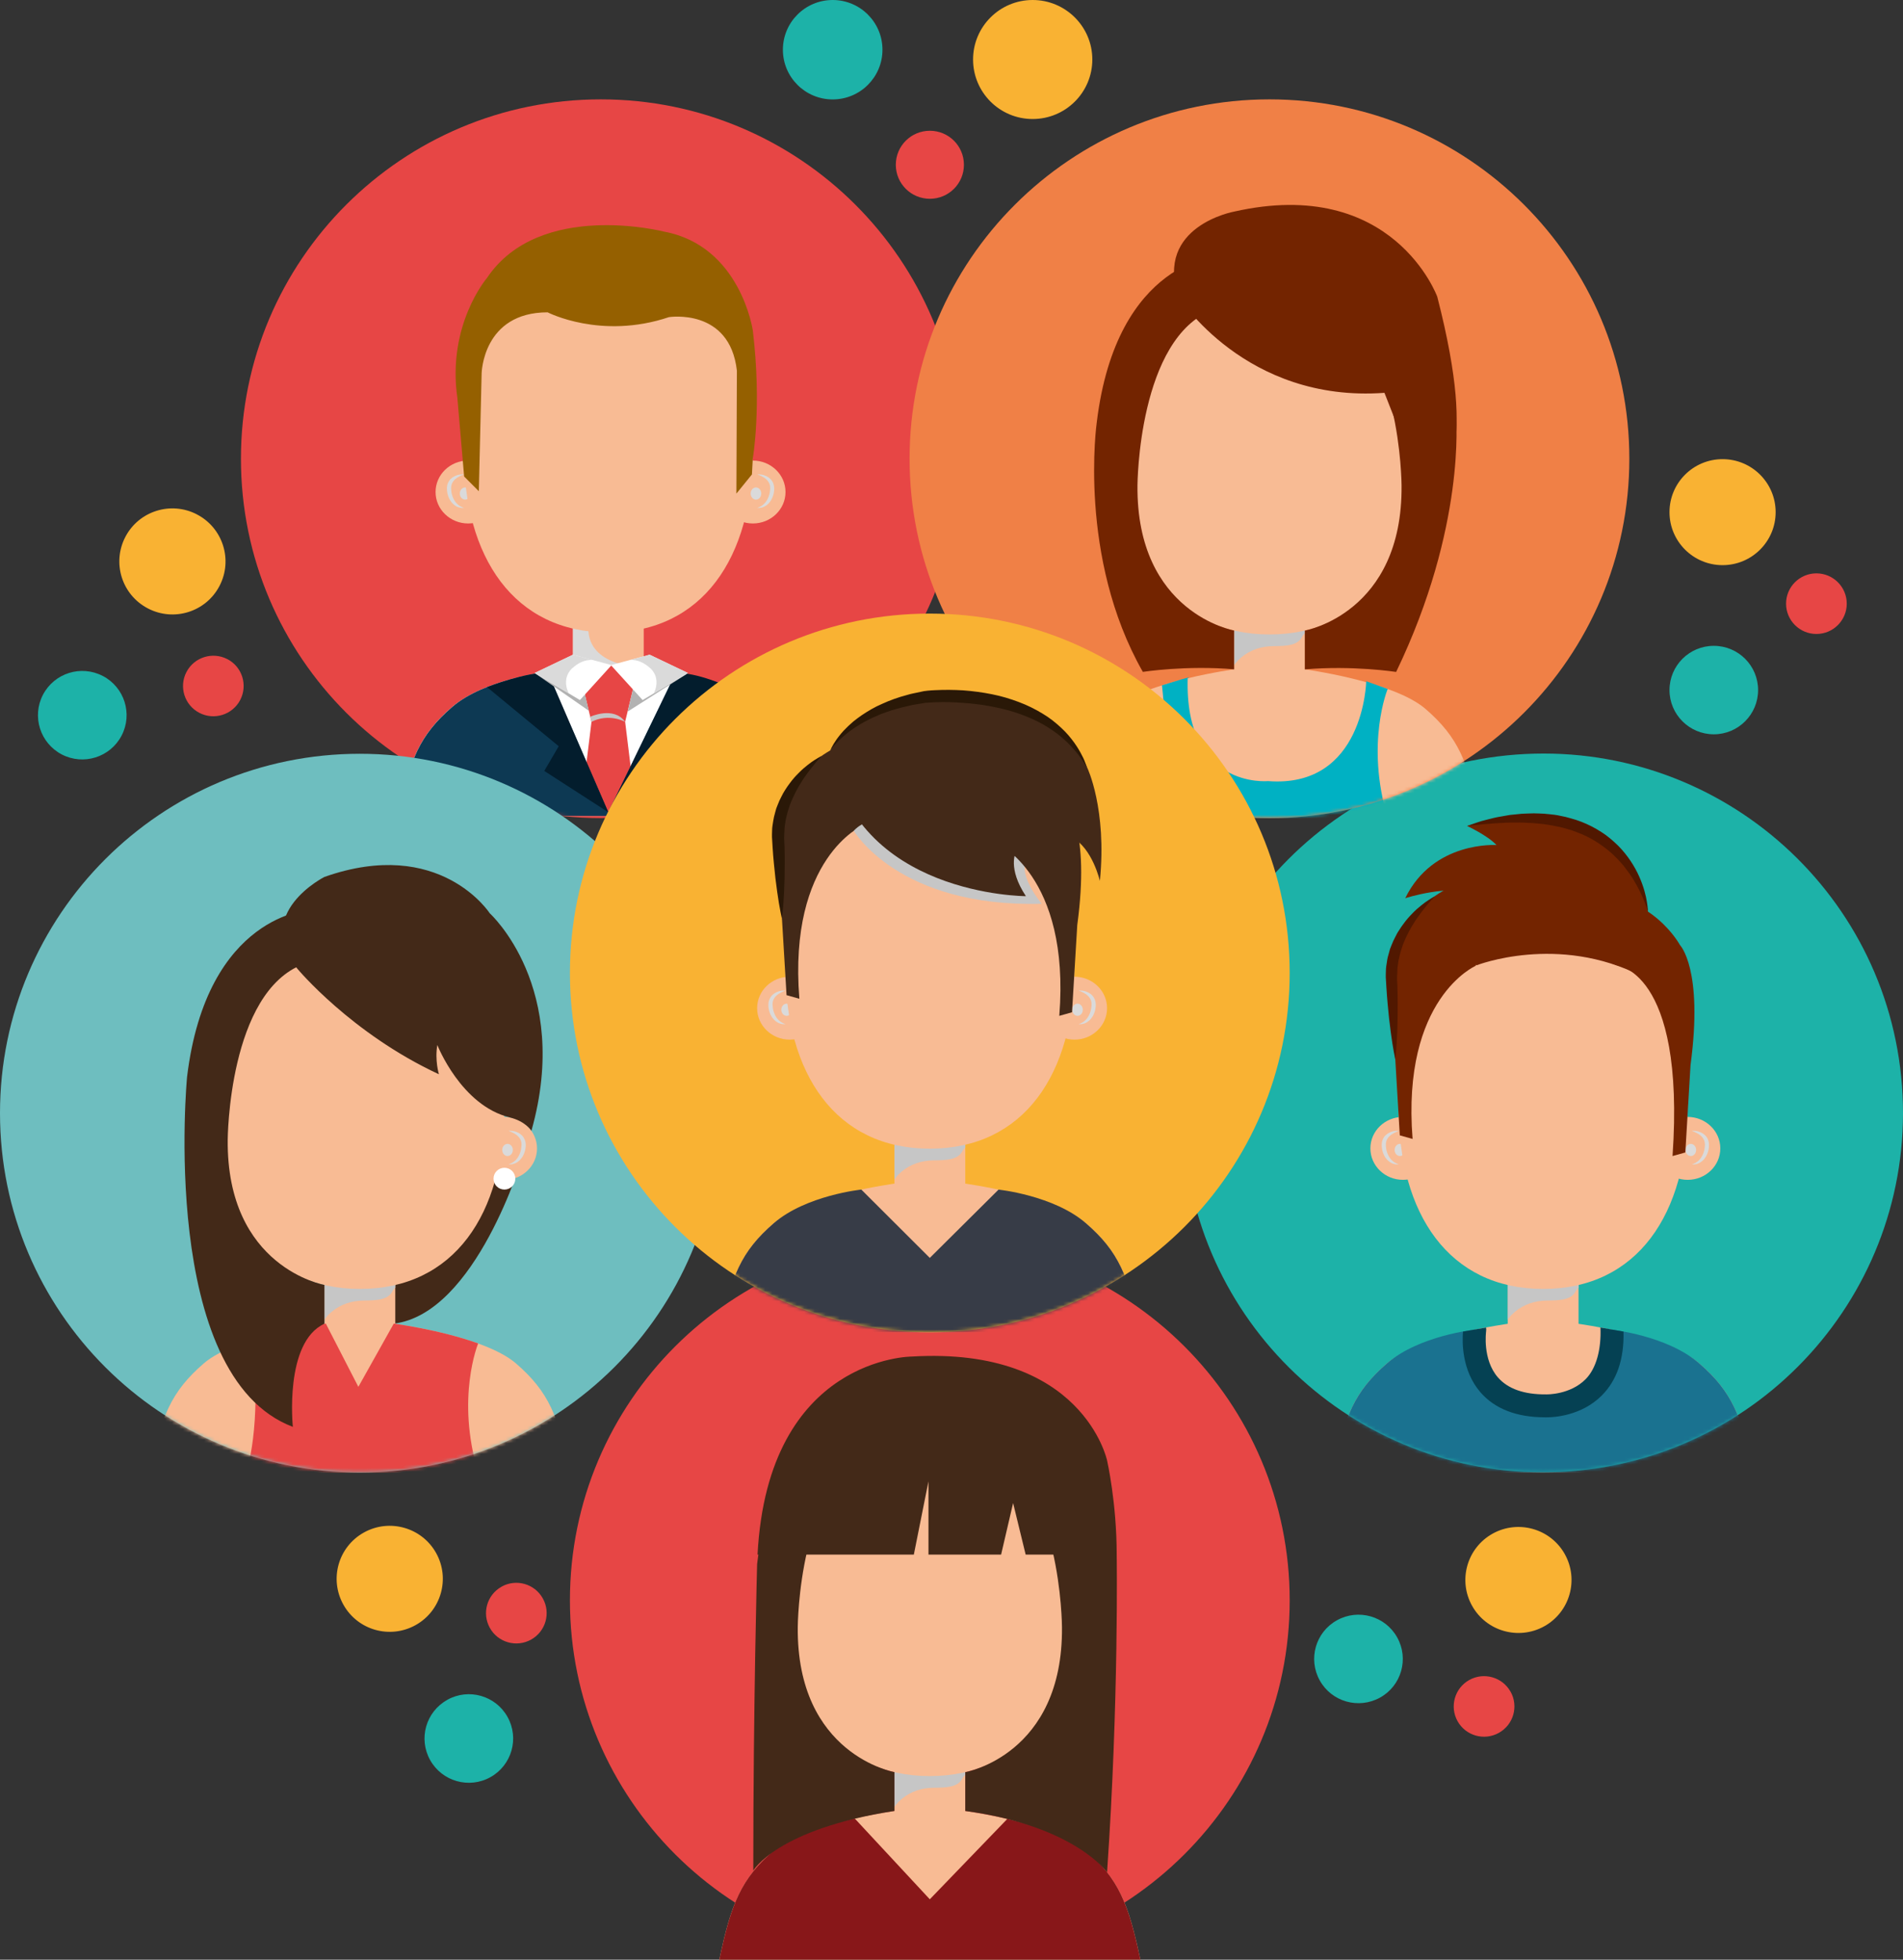 <svg width="536" height="552" viewBox="0 0 536 552" fill="none" xmlns="http://www.w3.org/2000/svg">
<rect x="0" y="0" width="536" height="552" fill="#333333" stroke="none"/>
<g clip-path="url(#clip0_398_239)">
<g style="mix-blend-mode:multiply">
<g style="mix-blend-mode:multiply">
<g style="mix-blend-mode:multiply">
<path d="M270.592 129.212C270.592 185.12 225.213 230.436 169.227 230.436C113.241 230.436 67.862 185.12 67.862 129.212C67.862 73.304 113.241 27.988 169.227 27.988C225.213 27.988 270.592 73.304 270.592 129.212V129.212Z" fill="#E74645"/>
</g>
<mask id="mask0_398_239" style="mask-type:alpha" maskUnits="userSpaceOnUse" x="67" y="27" width="204" height="204">
<g style="mix-blend-mode:multiply">
<path d="M270.592 129.212C270.592 185.12 225.213 230.436 169.227 230.436C113.241 230.436 67.862 185.12 67.862 129.212C67.862 73.304 113.241 27.988 169.227 27.988C225.213 27.988 270.592 73.304 270.592 129.212V129.212Z" fill="#E74645"/>
</g>
</mask>
<g mask="url(#mask0_398_239)">
<g style="mix-blend-mode:multiply">
<g style="mix-blend-mode:multiply">
<path d="M181.31 176.584H161.366V188.428H181.31V176.584Z" fill="#F8BB94"/>
</g>
<g style="mix-blend-mode:multiply">
<path d="M173.998 186.834C169.811 185.497 166.309 182.892 165.777 178.298C165.709 177.664 165.777 177.099 165.949 176.567H161.366V188.41H181.31V186.919C178.856 187.536 176.298 187.554 173.998 186.817V186.834Z" fill="#DADADA"/>
</g>
<g style="mix-blend-mode:multiply">
<g style="mix-blend-mode:multiply">
<path d="M221.248 138.587C221.248 143.489 217.129 147.448 212.049 147.448C206.968 147.448 202.849 143.472 202.849 138.587C202.849 133.702 206.968 129.726 212.049 129.726C217.129 129.726 221.248 133.702 221.248 138.587Z" fill="#F8BB94"/>
</g>
<g style="mix-blend-mode:multiply">
<g style="mix-blend-mode:multiply">
<path d="M213.233 133.651C213.233 133.651 213.456 133.617 213.851 133.634C214.246 133.634 214.829 133.702 215.481 133.959C216.133 134.199 216.906 134.662 217.438 135.451C217.575 135.656 217.661 135.879 217.781 136.085C217.867 136.307 217.936 136.547 217.987 136.787L218.073 137.524C218.073 137.764 218.056 138.004 218.039 138.244C218.004 138.69 217.884 139.187 217.747 139.632C217.609 140.078 217.404 140.489 217.18 140.884C216.734 141.655 216.099 142.255 215.464 142.598C215.172 142.786 214.846 142.872 214.589 142.957C214.297 143.009 214.074 143.06 213.868 143.077C213.473 143.077 213.25 143.077 213.25 143.077C213.25 143.077 213.456 142.992 213.816 142.855C214.005 142.786 214.194 142.649 214.417 142.546C214.623 142.392 214.881 142.255 215.087 142.032C215.31 141.843 215.533 141.586 215.739 141.312C215.945 141.038 216.116 140.729 216.288 140.387C216.442 140.044 216.563 139.684 216.683 139.307C216.786 138.913 216.871 138.553 216.889 138.124L216.94 137.541L216.906 136.976C216.854 136.805 216.82 136.616 216.786 136.445C216.717 136.29 216.666 136.119 216.58 135.965C216.271 135.348 215.739 134.885 215.224 134.542C214.692 134.199 214.211 133.977 213.851 133.839C213.49 133.702 213.284 133.634 213.284 133.634L213.233 133.651Z" fill="#DADADA"/>
</g>
</g>
<g style="mix-blend-mode:multiply">
<path d="M214.417 139.015C214.417 139.958 213.748 140.729 212.924 140.729C212.1 140.729 211.431 139.958 211.431 139.015C211.431 138.073 212.1 137.302 212.924 137.302C213.748 137.302 214.417 138.073 214.417 139.015Z" fill="#DADADA"/>
</g>
</g>
<g style="mix-blend-mode:multiply">
<g style="mix-blend-mode:multiply">
<path d="M122.681 138.587C122.681 143.489 126.8 147.448 131.863 147.448C136.926 147.448 141.063 143.472 141.063 138.587C141.063 133.702 136.944 129.726 131.863 129.726C126.783 129.726 122.681 133.702 122.681 138.587Z" fill="#F8BB94"/>
</g>
<g style="mix-blend-mode:multiply">
<g style="mix-blend-mode:multiply">
<path d="M130.696 133.651C130.696 133.651 130.473 133.617 130.078 133.634C129.684 133.634 129.117 133.702 128.448 133.959C127.796 134.199 127.023 134.662 126.491 135.451C126.371 135.656 126.268 135.879 126.148 136.085C126.062 136.307 125.994 136.547 125.942 136.787L125.874 137.524C125.874 137.764 125.891 138.004 125.908 138.244C125.942 138.69 126.062 139.187 126.2 139.632C126.337 140.078 126.543 140.489 126.766 140.884C127.229 141.655 127.864 142.255 128.482 142.598C128.774 142.786 129.117 142.872 129.375 142.957C129.649 143.009 129.89 143.06 130.096 143.077C130.508 143.077 130.714 143.077 130.714 143.077C130.714 143.077 130.508 142.992 130.147 142.855C129.975 142.786 129.77 142.649 129.546 142.546C129.34 142.392 129.083 142.255 128.877 142.032C128.654 141.843 128.431 141.586 128.225 141.312C128.019 141.038 127.847 140.729 127.693 140.387C127.521 140.044 127.401 139.684 127.298 139.307C127.195 138.913 127.109 138.553 127.092 138.124L127.058 137.541L127.092 136.976C127.144 136.805 127.178 136.616 127.212 136.445C127.281 136.29 127.332 136.119 127.418 135.965C127.744 135.348 128.276 134.885 128.774 134.542C129.289 134.199 129.787 133.977 130.147 133.839C130.508 133.702 130.714 133.634 130.714 133.634L130.696 133.651Z" fill="#DADADA"/>
</g>
</g>
<g style="mix-blend-mode:multiply">
<path d="M129.512 139.015C129.512 139.958 130.181 140.729 131.005 140.729C131.829 140.729 132.498 139.958 132.498 139.015C132.498 138.073 131.829 137.302 131.005 137.302C130.181 137.302 129.512 138.073 129.512 139.015Z" fill="#DADADA"/>
</g>
</g>
<g style="mix-blend-mode:multiply">
<path d="M212.049 126.898C212.049 157.012 197.889 178.161 171.338 178.161C144.787 178.161 130.61 157.012 130.61 126.898C130.61 96.785 145.302 72.361 171.87 72.361C198.438 72.361 212.049 96.785 212.049 126.898V126.898Z" fill="#F8BB94"/>
</g>
<g style="mix-blend-mode:multiply">
<path d="M161.761 187.931C161.761 187.931 136.463 191.273 127.384 199.122C118.116 207.126 115.387 214.051 112.04 229.87H230.619C227.289 214.051 224.543 207.126 215.275 199.122C206.179 191.273 180.898 187.931 180.898 187.931H161.761Z" fill="#F8BB94"/>
</g>
<g style="mix-blend-mode:multiply">
<path d="M154.124 189.233C154.124 189.233 136.48 191.273 127.384 199.122C118.116 207.126 115.387 214.051 112.04 229.87H230.619C227.289 214.051 224.595 207.075 215.275 199.122C207.586 192.558 190.32 189.593 190.32 189.593L180.881 187.931H161.744L154.107 189.233H154.124Z" fill="white"/>
</g>
<g style="mix-blend-mode:multiply">
<g style="mix-blend-mode:multiply">
<path d="M166.601 203.304C166.601 203.304 166.687 203.167 166.944 202.962C166.841 203.064 166.721 203.184 166.601 203.304L163.34 229.87H179.336L176.075 203.304L178.272 194.186C179.079 192.815 179.336 191.238 178.495 189.867C177.723 188.616 176.693 187.965 175.509 187.639C173.638 187.125 171.424 187.434 169.433 187.434C167.442 187.434 166.052 187.605 164.73 189.165C163.426 190.724 163.34 192.404 164.387 194.186L166.584 203.304H166.601Z" fill="#E74645"/>
</g>
<g style="mix-blend-mode:multiply">
<path d="M166.241 201.899C166.241 201.899 172.866 198.814 176.058 203.322C176.058 203.322 171.596 200.785 166.584 203.322L166.241 201.899Z" fill="#C6C6C6"/>
</g>
</g>
<g style="mix-blend-mode:multiply">
<path d="M154.124 189.233C154.124 189.233 136.48 191.273 127.384 199.122C118.116 207.126 115.387 214.051 112.04 229.87H230.619C227.289 214.051 224.595 207.075 215.275 199.122C207.586 192.558 190.32 189.593 190.32 189.593L171.321 228.79L154.107 189.233H154.124Z" fill="#0D3953"/>
</g>
<g style="mix-blend-mode:multiply">
<path d="M154.364 189.507L171.338 228.79L153.3 217.153L157.368 210.194L137.184 193.552C137.184 193.552 148.632 189.13 154.381 189.525L154.364 189.507Z" fill="#031D2D"/>
</g>
<g style="mix-blend-mode:multiply">
<path d="M190.338 189.593L171.338 228.79L189.376 217.153L185.309 210.194L205.492 193.552C205.492 193.552 196.07 189.216 190.32 189.61L190.338 189.593Z" fill="#031D2D"/>
</g>
<g style="mix-blend-mode:multiply">
<path d="M150.588 189.576L165.846 200.202L164.576 194.889L150.588 189.576Z" fill="#B2B2B2"/>
</g>
<g style="mix-blend-mode:multiply">
<path d="M193.547 189.764L176.796 200.425L178.272 194.221L193.547 189.764Z" fill="#B2B2B2"/>
</g>
<g style="mix-blend-mode:multiply">
<g style="mix-blend-mode:multiply">
<path d="M161.366 184.417L150.588 189.576L163.34 197.186L172.265 187.348L161.366 184.417Z" fill="white"/>
</g>
<g style="mix-blend-mode:multiply">
<path d="M161.212 188.205C162.791 186.765 164.662 185.788 166.859 185.891L161.366 184.417L150.588 189.559L160.217 195.3C159.015 192.987 159.067 190.142 161.212 188.188V188.205Z" fill="#DADADA"/>
</g>
</g>
<g style="mix-blend-mode:multiply">
<g style="mix-blend-mode:multiply">
<path d="M182.975 184.417L193.753 189.576L181.001 197.186L172.059 187.348L182.975 184.417Z" fill="white"/>
</g>
<g style="mix-blend-mode:multiply">
<path d="M183.129 188.205C181.55 186.765 179.68 185.788 177.483 185.891L182.975 184.417L193.753 189.559L184.125 195.3C185.326 192.987 185.275 190.142 183.129 188.188V188.205Z" fill="#DADADA"/>
</g>
</g>
<g style="mix-blend-mode:multiply">
<path d="M130.748 134.234L134.867 138.364L135.656 105.2C135.656 105.2 135.931 87.975 154.244 87.975C154.244 87.975 169.279 95.773 188.415 89.329C188.415 89.329 205.544 86.638 207.552 104.394L207.415 139.033L211.791 133.634L212.032 129.126C212.032 129.126 214.623 114.507 212.032 93.048C212.032 93.048 208.582 69.276 187.077 65.249C187.077 65.249 151.961 56.216 137.15 78.309C137.15 78.309 125.856 91.489 128.826 112.107L130.731 134.251L130.748 134.234Z" fill="#956000"/>
</g>
</g>
</g>
</g>
</g>
<g style="mix-blend-mode:multiply">
<g style="mix-blend-mode:multiply">
<g style="mix-blend-mode:multiply">
<path d="M439.671 414.581C495.582 411.78 538.653 364.246 535.872 308.411C533.09 252.575 485.51 209.583 429.598 212.384C373.686 215.185 330.616 262.72 333.397 318.555C336.179 374.39 383.759 417.383 439.671 414.581Z" fill="#1DB2A8"/>
</g>
<mask id="mask1_398_239" style="mask-type:alpha" maskUnits="userSpaceOnUse" x="333" y="212" width="204" height="203">
<g style="mix-blend-mode:multiply">
<path d="M439.715 414.601C495.627 411.811 538.688 364.287 535.895 308.453C533.102 252.618 485.512 209.616 429.599 212.406C373.687 215.195 330.625 262.719 333.418 318.554C336.212 374.388 383.802 417.39 439.715 414.601Z" fill="#1DB2A8"/>
</g>
</mask>
<g mask="url(#mask1_398_239)">
<g style="mix-blend-mode:multiply">
<g style="mix-blend-mode:multiply">
<path d="M444.607 361.481H424.664V373.325H444.607V361.481Z" fill="#F8BB94"/>
</g>
<g style="mix-blend-mode:multiply">
<path d="M425.814 370.308C428.165 367.96 431.203 366.64 434.532 366.383C437.381 366.161 442.239 366.778 443.766 363.812C444.006 363.35 444.298 362.99 444.624 362.716V361.447H424.681V371.679C425.024 371.199 425.385 370.737 425.831 370.291L425.814 370.308Z" fill="#C6C6C6"/>
</g>
<g style="mix-blend-mode:multiply">
<g style="mix-blend-mode:multiply">
<path d="M484.545 323.467C484.545 328.369 480.426 332.328 475.346 332.328C470.266 332.328 466.147 328.352 466.147 323.467C466.147 318.582 470.266 314.606 475.346 314.606C480.426 314.606 484.545 318.582 484.545 323.467Z" fill="#F8BB94"/>
</g>
<g style="mix-blend-mode:multiply">
<g style="mix-blend-mode:multiply">
<path d="M476.53 318.548C476.53 318.548 476.753 318.514 477.148 318.531C477.543 318.531 478.109 318.599 478.779 318.856C479.431 319.096 480.203 319.559 480.735 320.348C480.873 320.536 480.958 320.776 481.078 320.982C481.164 321.204 481.233 321.444 481.284 321.684L481.353 322.421C481.353 322.661 481.336 322.901 481.336 323.158C481.302 323.621 481.181 324.101 481.044 324.547C480.907 324.992 480.701 325.404 480.478 325.798C480.014 326.569 479.397 327.169 478.761 327.512C478.47 327.7 478.144 327.786 477.869 327.872C477.594 327.923 477.354 327.992 477.148 327.992C476.736 327.992 476.53 327.992 476.53 327.992C476.53 327.992 476.736 327.906 477.097 327.769C477.268 327.7 477.457 327.563 477.697 327.46C477.903 327.306 478.144 327.169 478.367 326.963C478.59 326.758 478.813 326.518 479.019 326.243C479.225 325.969 479.397 325.644 479.568 325.318C479.723 324.975 479.843 324.615 479.963 324.238C480.066 323.844 480.152 323.484 480.169 323.056L480.22 322.473L480.169 321.907C480.117 321.736 480.083 321.547 480.049 321.376C479.98 321.222 479.929 321.033 479.843 320.896C479.517 320.279 479.002 319.816 478.47 319.473C477.955 319.131 477.457 318.925 477.097 318.771C476.736 318.634 476.53 318.565 476.53 318.565V318.548Z" fill="#DADADA"/>
</g>
</g>
<g style="mix-blend-mode:multiply">
<path d="M477.732 323.913C477.732 324.855 477.062 325.626 476.239 325.626C475.415 325.626 474.745 324.855 474.745 323.913C474.745 322.97 475.415 322.199 476.239 322.199C477.062 322.199 477.732 322.97 477.732 323.913Z" fill="#DADADA"/>
</g>
</g>
<g style="mix-blend-mode:multiply">
<g style="mix-blend-mode:multiply">
<path d="M385.979 323.467C385.979 328.369 390.098 332.328 395.161 332.328C400.224 332.328 404.343 328.352 404.343 323.467C404.343 318.582 400.224 314.606 395.161 314.606C390.098 314.606 385.979 318.582 385.979 323.467Z" fill="#F8BB94"/>
</g>
<g style="mix-blend-mode:multiply">
<g style="mix-blend-mode:multiply">
<path d="M393.994 318.548C393.994 318.548 393.771 318.514 393.376 318.531C392.981 318.531 392.415 318.599 391.745 318.856C391.093 319.096 390.321 319.559 389.789 320.348C389.651 320.536 389.566 320.776 389.446 320.982C389.36 321.204 389.291 321.444 389.24 321.684L389.171 322.421C389.171 322.661 389.188 322.901 389.205 323.158C389.24 323.621 389.36 324.101 389.48 324.547C389.617 324.992 389.823 325.404 390.046 325.798C390.51 326.569 391.145 327.169 391.78 327.512C392.071 327.7 392.415 327.786 392.672 327.872C392.947 327.923 393.187 327.992 393.393 327.992C393.788 327.992 394.011 327.992 394.011 327.992C394.011 327.992 393.805 327.906 393.444 327.769C393.273 327.7 393.084 327.563 392.844 327.46C392.638 327.306 392.398 327.169 392.174 326.963C391.951 326.758 391.728 326.518 391.522 326.243C391.316 325.969 391.145 325.644 390.973 325.318C390.801 324.992 390.698 324.615 390.578 324.238C390.475 323.844 390.389 323.484 390.372 323.056L390.338 322.473L390.372 321.907C390.424 321.736 390.458 321.547 390.492 321.376C390.561 321.222 390.613 321.033 390.698 320.896C391.024 320.279 391.539 319.816 392.071 319.473C392.586 319.131 393.084 318.925 393.444 318.771C393.805 318.634 394.011 318.565 394.011 318.565L393.994 318.548Z" fill="#DADADA"/>
</g>
</g>
<g style="mix-blend-mode:multiply">
<path d="M392.809 323.913C392.809 324.855 393.479 325.626 394.303 325.626C395.126 325.626 395.796 324.855 395.796 323.913C395.796 322.97 395.126 322.199 394.303 322.199C393.479 322.199 392.809 322.97 392.809 323.913Z" fill="#DADADA"/>
</g>
</g>
<g style="mix-blend-mode:multiply">
<path d="M475.346 311.795C475.346 341.909 461.187 363.058 434.635 363.058C408.084 363.058 393.925 341.909 393.925 311.795C393.925 281.682 408.616 257.258 435.185 257.258C461.753 257.258 475.363 281.682 475.363 311.795H475.346Z" fill="#F8BB94"/>
</g>
<g style="mix-blend-mode:multiply">
<path d="M425.059 372.828C425.059 372.828 399.76 376.17 390.681 384.019C381.413 392.023 378.684 398.948 375.337 414.767H493.934C490.587 398.948 487.858 392.023 478.59 384.019C469.511 376.17 444.212 372.828 444.212 372.828H425.076H425.059Z" fill="#F8BB94"/>
</g>
<g style="mix-blend-mode:multiply">
<path d="M453.995 374.559C453.995 374.559 469.494 376.153 478.59 384.002C487.858 392.006 490.604 398.93 493.934 414.75H375.337C378.684 398.93 381.413 392.006 390.681 384.002C399.777 376.153 415.344 374.542 415.344 374.542C415.344 374.542 411.98 396.137 435.494 395.965C435.494 395.965 454.922 396.72 453.995 374.559V374.559Z" fill="#1A7290"/>
</g>
<g style="mix-blend-mode:multiply">
<path d="M418.554 373.925C418.623 374.284 418.64 374.662 418.571 375.056C418.571 375.176 417.49 382.888 421.901 387.979C424.715 391.201 429.298 392.829 435.494 392.76C435.545 392.76 435.597 392.76 435.648 392.76C435.683 392.76 442.239 392.898 446.615 388.476C449.636 385.425 451.043 380.009 450.786 373.925L457.274 375.073C457.48 382.768 455.42 388.818 451.146 393.086C445.362 398.879 437.485 399.222 435.734 399.222C435.477 399.222 435.374 399.222 435.236 399.222C427.17 399.222 421.025 396.84 416.975 392.161C411.672 386.025 411.826 377.901 412.066 375.073L418.537 373.942L418.554 373.925Z" fill="#054153"/>
</g>
<g style="mix-blend-mode:multiply">
<path d="M392.809 295.222L394.268 319.799L397.872 320.81C394.714 281.133 415.636 272.05 415.636 272.05L421.489 247.215C403.605 246.786 395.779 261.389 395.779 261.389C395.779 261.389 389.154 268.108 392.809 295.205V295.222Z" fill="#732400"/>
</g>
<g style="mix-blend-mode:multiply">
<path d="M392.998 298.409C392.998 298.409 392.312 295.307 391.711 290.645C391.385 288.315 391.093 285.589 390.836 282.659C390.733 281.202 390.561 279.694 390.492 278.151C390.441 277.38 390.407 276.609 390.355 275.837L390.321 275.255V274.535L390.355 273.369C390.355 272.615 390.51 271.741 390.647 270.901C390.75 270.027 390.956 269.239 391.196 268.45C391.299 268.056 391.402 267.662 391.522 267.268L391.968 266.154C392.243 265.4 392.586 264.697 392.947 264.011C393.29 263.309 393.633 262.64 394.062 262.04C394.44 261.406 394.852 260.823 395.281 260.258C396.088 259.109 396.98 258.133 397.821 257.276C398.645 256.401 399.486 255.682 400.258 255.065C401.013 254.43 401.717 253.951 402.283 253.574C403.45 252.802 404.171 252.459 404.171 252.459C404.171 252.459 401.889 254.705 399.246 258.458C398.902 258.921 398.576 259.418 398.267 259.949C397.941 260.463 397.598 260.995 397.289 261.577C396.963 262.143 396.637 262.726 396.362 263.343C396.07 263.943 395.761 264.56 395.504 265.211C395.229 265.845 394.972 266.514 394.783 267.199C394.56 267.868 394.354 268.553 394.2 269.256C394.011 269.959 393.856 270.661 393.788 271.347C393.685 272.032 393.565 272.701 393.582 273.523L393.513 274.689V275.135H393.496C393.496 274.877 393.496 275.083 393.496 275.032V275.717C393.547 276.489 393.582 277.277 393.599 278.048C393.668 279.591 393.65 281.099 393.668 282.573C393.685 285.504 393.65 288.246 393.547 290.611C393.376 295.324 392.998 298.461 392.998 298.461V298.409Z" fill="#511800"/>
</g>
<g style="mix-blend-mode:multiply">
<path d="M476.153 300.038L474.694 324.615L471.09 325.626C474.745 272.701 454.991 271.827 454.991 271.827L447.473 252.031C465.357 251.602 473.184 266.205 473.184 266.205C473.184 266.205 479.808 272.906 476.153 300.021V300.038Z" fill="#732400"/>
</g>
<g style="mix-blend-mode:multiply">
<path d="M415.911 271.895C415.911 271.895 438.789 262.914 462.354 274.946L464.156 256.796C464.156 256.796 459.539 221.352 413.216 232.647C413.216 232.647 419 235.338 421.506 238.028C421.506 238.028 403.673 236.794 395.796 253.008C395.796 253.008 407.861 248.98 417.541 251.585C417.541 251.585 402.987 261.166 415.928 271.93L415.911 271.895Z" fill="#732400"/>
</g>
<g style="mix-blend-mode:multiply">
<path d="M464.156 256.796C464.156 256.796 463.898 255.819 463.263 254.191C462.628 252.562 461.616 250.3 460.088 247.798C459.333 246.547 458.389 245.261 457.376 243.958C456.329 242.673 455.111 241.422 453.789 240.205C452.433 239.04 450.957 237.926 449.361 236.949C447.765 235.972 446.049 235.115 444.264 234.463C443.371 234.121 442.479 233.778 441.552 233.538C440.643 233.247 439.716 233.024 438.789 232.835C436.935 232.441 435.082 232.115 433.262 231.978C432.353 231.858 431.46 231.824 430.568 231.79C429.693 231.755 428.817 231.67 427.976 231.687C426.277 231.687 424.681 231.687 423.188 231.79C421.695 231.841 420.339 231.961 419.12 232.064C417.902 232.15 416.837 232.252 415.979 232.372C414.229 232.561 413.216 232.647 413.216 232.647C413.216 232.647 414.16 232.304 415.842 231.738C416.683 231.447 417.713 231.121 418.914 230.847C420.116 230.539 421.471 230.179 422.982 229.956C423.737 229.836 424.509 229.664 425.333 229.544C426.157 229.459 427.015 229.373 427.89 229.287C428.766 229.167 429.675 229.185 430.602 229.133C431.529 229.065 432.473 229.099 433.451 229.133C434.412 229.167 435.408 229.202 436.403 229.339C437.399 229.442 438.411 229.544 439.407 229.784C440.419 229.973 441.432 230.196 442.427 230.504C443.44 230.761 444.436 231.104 445.414 231.481C447.37 232.235 449.258 233.212 451.009 234.343C452.777 235.44 454.304 236.811 455.729 238.165C458.509 240.976 460.466 244.113 461.719 246.941C462.972 249.769 463.589 252.271 463.864 254.036C464.156 255.802 464.156 256.813 464.156 256.813V256.796Z" fill="#511800"/>
</g>
</g>
</g>
</g>
</g>
<g style="mix-blend-mode:multiply">
<g style="mix-blend-mode:multiply">
<g style="mix-blend-mode:multiply">
<path d="M202.712 313.543C202.712 369.451 157.333 414.767 101.347 414.767C45.362 414.767 0 369.451 0 313.543C0 257.635 45.379 212.32 101.347 212.32C157.316 212.32 202.712 257.635 202.712 313.543Z" fill="#6EBEBF"/>
</g>
<mask id="mask2_398_239" style="mask-type:alpha" maskUnits="userSpaceOnUse" x="0" y="212" width="203" height="203">
<g style="mix-blend-mode:multiply">
<path d="M202.712 313.543C202.712 369.451 157.333 414.767 101.347 414.767C45.362 414.767 0 369.451 0 313.543C0 257.635 45.379 212.32 101.347 212.32C157.316 212.32 202.712 257.635 202.712 313.543Z" fill="#6EBEBF"/>
</g>
</mask>
<g mask="url(#mask2_398_239)">
<g style="mix-blend-mode:multiply">
<g style="mix-blend-mode:multiply">
<path d="M147.207 325.781C147.207 325.781 134.094 370.051 110.924 372.828V362.733C110.924 362.733 134.678 318.514 147.207 325.781Z" fill="#432918"/>
</g>
<g style="mix-blend-mode:multiply">
<path d="M111.336 361.481H91.393V373.325H111.336V361.481Z" fill="#F8BB94"/>
</g>
<g style="mix-blend-mode:multiply">
<path d="M92.526 370.308C94.894 367.96 97.915 366.64 101.244 366.383C104.093 366.16 108.951 366.778 110.478 363.812C110.701 363.35 111.01 362.99 111.336 362.733V361.464H91.393V371.696C91.736 371.217 92.097 370.737 92.526 370.308V370.308Z" fill="#C6C6C6"/>
</g>
<g style="mix-blend-mode:multiply">
<g style="mix-blend-mode:multiply">
<path d="M151.257 323.484C151.257 328.369 147.138 332.345 142.058 332.345C136.978 332.345 132.876 328.369 132.876 323.484C132.876 318.599 136.995 314.623 142.058 314.623C147.121 314.623 151.257 318.599 151.257 323.484Z" fill="#F8BB94"/>
</g>
<g style="mix-blend-mode:multiply">
<g style="mix-blend-mode:multiply">
<path d="M143.259 318.548C143.259 318.548 143.483 318.514 143.877 318.531C144.272 318.548 144.838 318.599 145.508 318.856C146.16 319.096 146.932 319.559 147.464 320.365C147.584 320.553 147.687 320.776 147.79 320.999C147.876 321.222 147.945 321.462 148.014 321.702L148.082 322.439C148.082 322.678 148.082 322.918 148.048 323.158C148.014 323.621 147.893 324.101 147.756 324.529C147.619 324.975 147.413 325.386 147.19 325.781C146.726 326.552 146.091 327.152 145.456 327.495C145.165 327.683 144.838 327.769 144.564 327.854C144.272 327.906 144.049 327.974 143.843 327.974C143.431 327.974 143.225 327.974 143.225 327.974C143.225 327.974 143.431 327.889 143.791 327.752C143.963 327.683 144.169 327.546 144.392 327.443C144.598 327.289 144.838 327.152 145.062 326.946C145.285 326.758 145.508 326.5 145.714 326.226C145.92 325.952 146.091 325.626 146.246 325.301C146.417 324.958 146.538 324.598 146.641 324.221C146.744 323.827 146.829 323.467 146.846 323.038L146.898 322.456L146.864 321.89C146.812 321.719 146.778 321.53 146.744 321.359C146.675 321.204 146.623 321.033 146.538 320.879C146.211 320.262 145.679 319.799 145.165 319.456C144.65 319.114 144.152 318.908 143.791 318.754C143.431 318.616 143.225 318.548 143.225 318.548H143.259Z" fill="#DADADA"/>
</g>
</g>
<g style="mix-blend-mode:multiply">
<path d="M144.444 323.913C144.444 324.855 143.774 325.626 142.95 325.626C142.127 325.626 141.457 324.855 141.457 323.913C141.457 322.97 142.127 322.199 142.95 322.199C143.774 322.199 144.444 322.97 144.444 323.913Z" fill="#DADADA"/>
</g>
</g>
<g style="mix-blend-mode:multiply">
<g style="mix-blend-mode:multiply">
<path d="M52.708 323.484C52.708 328.369 56.827 332.345 61.89 332.345C66.953 332.345 71.089 328.369 71.089 323.484C71.089 318.599 66.97 314.623 61.89 314.623C56.809 314.623 52.708 318.599 52.708 323.484Z" fill="#F8BB94"/>
</g>
<g style="mix-blend-mode:multiply">
<g style="mix-blend-mode:multiply">
<path d="M60.722 318.548C60.722 318.548 60.499 318.514 60.105 318.531C59.71 318.548 59.144 318.599 58.474 318.856C57.822 319.096 57.05 319.559 56.518 320.365C56.38 320.553 56.294 320.776 56.174 320.999C56.089 321.222 56.02 321.462 55.968 321.702L55.883 322.439C55.883 322.678 55.883 322.918 55.917 323.158C55.951 323.621 56.071 324.101 56.209 324.529C56.346 324.975 56.552 325.386 56.775 325.781C57.238 326.552 57.856 327.152 58.508 327.495C58.8 327.683 59.126 327.769 59.384 327.854C59.658 327.906 59.899 327.974 60.105 327.974C60.499 327.974 60.722 327.974 60.722 327.974C60.722 327.974 60.517 327.889 60.156 327.752C59.984 327.683 59.779 327.546 59.555 327.443C59.349 327.289 59.092 327.152 58.886 326.946C58.646 326.758 58.44 326.5 58.234 326.226C58.028 325.952 57.856 325.626 57.685 325.301C57.53 324.958 57.41 324.598 57.29 324.221C57.187 323.827 57.101 323.467 57.084 323.038L57.032 322.456L57.067 321.89C57.118 321.719 57.153 321.53 57.187 321.359C57.256 321.204 57.307 321.033 57.393 320.879C57.719 320.262 58.234 319.799 58.749 319.456C59.264 319.114 59.761 318.908 60.122 318.754C60.482 318.616 60.705 318.548 60.705 318.548H60.722Z" fill="#DADADA"/>
</g>
</g>
<g style="mix-blend-mode:multiply">
<path d="M59.521 323.913C59.521 324.855 60.191 325.626 61.014 325.626C61.838 325.626 62.508 324.855 62.508 323.913C62.508 322.97 61.838 322.199 61.014 322.199C60.191 322.199 59.521 322.97 59.521 323.913Z" fill="#DADADA"/>
</g>
</g>
<g style="mix-blend-mode:multiply">
<path d="M142.075 311.795C142.075 341.909 127.933 363.058 101.364 363.058C74.796 363.058 60.654 341.909 60.654 311.795C60.654 281.682 75.345 257.258 101.914 257.258C128.482 257.258 142.092 281.682 142.092 311.795H142.075Z" fill="#F8BB94"/>
</g>
<g style="mix-blend-mode:multiply">
<path d="M91.788 372.828C91.788 372.828 66.507 376.17 57.41 384.019C48.142 392.023 45.396 398.948 42.066 414.767H160.645C157.316 398.948 154.57 392.023 145.302 384.019C136.205 376.17 110.924 372.828 110.924 372.828H91.788Z" fill="#F8BB94"/>
</g>
<g style="mix-blend-mode:multiply">
<path d="M110.924 372.828C110.924 372.828 123.951 374.541 134.678 378.415C134.678 378.415 128.345 393.72 134.678 414.767H69.356C69.356 414.767 73.852 401.93 71.072 377.387C81.061 374.233 91.77 372.828 91.77 372.828L100.935 390.635L110.907 372.828H110.924Z" fill="#E74645"/>
</g>
<g style="mix-blend-mode:multiply">
<path d="M143.568 314.743C129.838 311.384 123.179 294.348 123.179 294.348C122.423 298.649 123.625 302.591 123.625 302.591C98.893 291.108 83.721 272.821 83.721 272.821C71.089 257.241 91.376 247.009 91.376 247.009C123.934 235.526 137.939 257.241 137.939 257.241C137.939 257.241 161.075 278.134 149.678 318.514C149.678 318.514 148.065 315.84 143.551 314.743H143.568Z" fill="#432918"/>
</g>
<g style="mix-blend-mode:multiply">
<path d="M87.463 256.264C87.463 256.264 58.285 257.258 52.69 303.311C52.69 303.311 44.624 387.584 82.485 401.913C82.485 401.913 79.997 378.072 91.376 372.862V361.927C91.376 361.927 63.778 357.077 64.138 321.033C64.138 321.033 64.31 279.436 85.506 271.552L87.463 256.23V256.264Z" fill="#432918"/>
</g>
<g style="mix-blend-mode:multiply">
<path d="M145.147 332.002C145.147 333.699 143.774 335.07 142.075 335.07C140.376 335.07 139.003 333.699 139.003 332.002C139.003 330.305 140.376 328.934 142.075 328.934C143.774 328.934 145.147 330.305 145.147 332.002Z" fill="white"/>
</g>
</g>
</g>
</g>
</g>
<g style="mix-blend-mode:multiply">
<g style="mix-blend-mode:multiply">
<g style="mix-blend-mode:multiply">
<path d="M357.556 230.436C413.539 230.436 458.921 185.116 458.921 129.212C458.921 73.308 413.539 27.988 357.556 27.988C301.574 27.988 256.192 73.308 256.192 129.212C256.192 185.116 301.574 230.436 357.556 230.436Z" fill="#F08046"/>
</g>
<mask id="mask3_398_239" style="mask-type:alpha" maskUnits="userSpaceOnUse" x="256" y="27" width="203" height="204">
<g style="mix-blend-mode:multiply">
<path d="M357.556 230.436C413.539 230.436 458.921 185.116 458.921 129.212C458.921 73.308 413.539 27.988 357.556 27.988C301.574 27.988 256.192 73.308 256.192 129.212C256.192 185.116 301.574 230.436 357.556 230.436Z" fill="#F08046"/>
</g>
</mask>
<g mask="url(#mask3_398_239)">
<g style="mix-blend-mode:multiply">
<g style="mix-blend-mode:multiply">
<path d="M367.528 177.133H347.585V188.976H367.528V177.133Z" fill="#F8BB94"/>
</g>
<g style="mix-blend-mode:multiply">
<path d="M348.735 185.977C351.086 183.629 354.124 182.309 357.453 182.052C360.302 181.846 365.16 182.446 366.687 179.481C366.927 179.018 367.219 178.658 367.545 178.401V177.133H347.602V187.365C347.945 186.885 348.305 186.405 348.752 185.977H348.735Z" fill="#C6C6C6"/>
</g>
<g style="mix-blend-mode:multiply">
<g style="mix-blend-mode:multiply">
<path d="M407.466 139.136C407.466 144.037 403.347 147.996 398.284 147.996C393.221 147.996 389.085 144.02 389.085 139.136C389.085 134.251 393.204 130.275 398.284 130.275C403.364 130.275 407.466 134.251 407.466 139.136Z" fill="#F8BB94"/>
</g>
<g style="mix-blend-mode:multiply">
<g style="mix-blend-mode:multiply">
<path d="M399.451 134.199C399.451 134.199 399.674 134.165 400.069 134.182C400.464 134.199 401.03 134.251 401.7 134.508C402.352 134.748 403.124 135.211 403.656 136.016C403.793 136.205 403.879 136.428 403.999 136.65C404.085 136.873 404.154 137.113 404.222 137.353L404.291 138.09C404.291 138.33 404.274 138.57 404.257 138.81C404.222 139.273 404.102 139.753 403.965 140.181C403.828 140.627 403.622 141.038 403.399 141.432C402.935 142.203 402.317 142.803 401.682 143.146C401.391 143.335 401.064 143.42 400.807 143.506C400.515 143.557 400.292 143.626 400.086 143.626C399.674 143.626 399.468 143.626 399.468 143.626C399.468 143.626 399.674 143.54 400.035 143.403C400.206 143.335 400.395 143.198 400.635 143.095C400.841 142.94 401.099 142.803 401.305 142.598C401.545 142.409 401.751 142.152 401.957 141.878C402.163 141.604 402.335 141.278 402.506 140.952C402.661 140.61 402.798 140.25 402.901 139.873C403.004 139.478 403.09 139.118 403.107 138.69L403.158 138.107L403.107 137.542C403.055 137.37 403.021 137.182 402.987 137.01C402.918 136.856 402.867 136.685 402.781 136.53C402.455 135.913 401.94 135.451 401.425 135.108C400.91 134.765 400.412 134.542 400.052 134.405C399.709 134.268 399.485 134.199 399.485 134.199H399.451Z" fill="#DADADA"/>
</g>
</g>
<g style="mix-blend-mode:multiply">
<path d="M400.653 139.564C400.653 140.507 399.983 141.278 399.159 141.278C398.336 141.278 397.666 140.507 397.666 139.564C397.666 138.621 398.336 137.85 399.159 137.85C399.983 137.85 400.653 138.621 400.653 139.564Z" fill="#DADADA"/>
</g>
</g>
<g style="mix-blend-mode:multiply">
<g style="mix-blend-mode:multiply">
<path d="M308.899 139.136C308.899 144.037 313.019 147.996 318.082 147.996C323.145 147.996 327.264 144.02 327.264 139.136C327.264 134.251 323.145 130.275 318.082 130.275C313.019 130.275 308.899 134.251 308.899 139.136Z" fill="#F8BB94"/>
</g>
<g style="mix-blend-mode:multiply">
<g style="mix-blend-mode:multiply">
<path d="M316.915 134.199C316.915 134.199 316.691 134.165 316.297 134.182C315.902 134.199 315.336 134.251 314.666 134.508C314.014 134.748 313.242 135.211 312.71 136.016C312.572 136.205 312.487 136.428 312.366 136.65C312.298 136.873 312.229 137.113 312.16 137.353L312.092 138.09C312.092 138.33 312.092 138.57 312.126 138.81C312.16 139.273 312.281 139.753 312.418 140.181C312.555 140.627 312.761 141.038 312.984 141.432C313.448 142.203 314.083 142.803 314.701 143.146C315.01 143.335 315.336 143.42 315.593 143.506C315.868 143.557 316.108 143.626 316.314 143.626C316.726 143.626 316.932 143.626 316.932 143.626C316.932 143.626 316.726 143.54 316.365 143.403C316.194 143.335 316.005 143.198 315.765 143.095C315.559 142.94 315.301 142.803 315.095 142.598C314.855 142.409 314.649 142.152 314.443 141.878C314.237 141.604 314.066 141.278 313.894 140.952C313.722 140.61 313.619 140.25 313.499 139.873C313.396 139.478 313.31 139.118 313.293 138.69L313.242 138.107L313.276 137.542C313.328 137.37 313.362 137.182 313.396 137.01C313.465 136.856 313.516 136.685 313.602 136.53C313.928 135.913 314.46 135.451 314.958 135.108C315.473 134.765 315.971 134.542 316.331 134.405C316.691 134.268 316.897 134.199 316.897 134.199H316.915Z" fill="#DADADA"/>
</g>
</g>
<g style="mix-blend-mode:multiply">
<path d="M315.73 139.564C315.73 140.507 316.4 141.278 317.223 141.278C318.047 141.278 318.717 140.507 318.717 139.564C318.717 138.621 318.047 137.85 317.223 137.85C316.4 137.85 315.73 138.621 315.73 139.564Z" fill="#DADADA"/>
</g>
</g>
<g style="mix-blend-mode:multiply">
<path d="M398.267 127.447C398.267 157.56 384.108 178.71 357.556 178.71C331.005 178.71 316.829 157.56 316.829 127.447C316.829 97.333 331.52 72.91 358.088 72.91C384.657 72.91 398.267 97.333 398.267 127.447Z" fill="#F8BB94"/>
</g>
<g style="mix-blend-mode:multiply">
<path d="M347.979 188.479C347.979 188.479 322.681 191.821 313.602 199.671C304.334 207.675 301.605 214.599 298.258 230.419H416.837C413.491 214.599 410.762 207.675 401.494 199.671C392.397 191.821 367.116 188.479 367.116 188.479H347.979Z" fill="#F8BB94"/>
</g>
<g style="mix-blend-mode:multiply">
<path d="M334.541 191.05C334.541 191.05 337.27 189.902 327.281 193.038C330.027 217.856 325.547 230.418 325.547 230.418H390.853C384.519 209.372 390.853 194.066 390.853 194.066L384.811 191.89C384.811 191.89 384.245 222.123 357.127 220.015C357.127 220.015 333.631 222.312 334.524 191.05H334.541Z" fill="#00B1C3"/>
</g>
<g style="mix-blend-mode:multiply">
<path d="M343.672 71.916C343.672 71.916 314.495 72.91 308.917 118.963C308.917 118.963 303.476 156.909 321.892 189.25C321.892 189.25 334.198 187.348 347.602 188.53V177.596C347.602 177.596 320.021 172.745 320.381 136.702C320.381 136.702 320.57 95.105 341.732 87.221L343.689 71.899L343.672 71.916Z" fill="#732400"/>
</g>
<g style="mix-blend-mode:multiply">
<path d="M371.441 71.916C371.441 71.916 404.531 71.402 410.109 117.472C410.109 117.472 412.976 148.288 393.238 189.267C393.238 189.267 380.932 187.365 367.528 188.548V177.613C367.528 177.613 395.109 172.762 394.766 136.719C394.766 136.719 394.594 95.122 373.398 87.238L371.458 71.916H371.441Z" fill="#732400"/>
</g>
<g style="mix-blend-mode:multiply">
<path d="M331.949 83.588C331.949 83.588 350.76 113.53 389.943 110.65L397.649 130.257L405.287 133.428C405.287 133.428 416.837 130.257 404.823 83.588C404.823 83.588 392.414 49.464 347.567 59.61C347.567 59.61 325.221 63.689 331.932 83.588H331.949Z" fill="#732400"/>
</g>
</g>
</g>
</g>
</g>
<g style="mix-blend-mode:multiply">
<g style="mix-blend-mode:multiply">
<g style="mix-blend-mode:multiply">
<path d="M363.255 450.776C363.255 506.667 317.876 552 261.89 552C205.904 552 160.525 506.684 160.525 450.776C160.525 394.868 205.904 349.553 261.89 349.553C317.876 349.553 363.255 394.868 363.255 450.776Z" fill="#E74645"/>
</g>
<g style="mix-blend-mode:multiply">
<g style="mix-blend-mode:multiply">
<g style="mix-blend-mode:multiply">
<path d="M271.862 498.697H251.936V510.54H271.862V498.697Z" fill="#F8BB94"/>
</g>
<g style="mix-blend-mode:multiply">
<path d="M253.068 507.541C255.42 505.193 258.457 503.856 261.787 503.616C264.636 503.411 269.493 504.01 271.004 501.045C271.244 500.583 271.536 500.223 271.862 499.966V498.697H251.936V508.929C252.279 508.449 252.639 507.987 253.068 507.541V507.541Z" fill="#C6C6C6"/>
</g>
<g style="mix-blend-mode:multiply">
<g style="mix-blend-mode:multiply">
<path d="M311.817 460.7C311.817 465.602 307.698 469.561 302.635 469.561C297.572 469.561 293.436 465.584 293.436 460.7C293.436 455.815 297.555 451.839 302.635 451.839C307.715 451.839 311.817 455.815 311.817 460.7Z" fill="#F8BB94"/>
</g>
<g style="mix-blend-mode:multiply">
<g style="mix-blend-mode:multiply">
<path d="M303.802 455.764C303.802 455.764 304.025 455.729 304.42 455.747C304.815 455.747 305.381 455.815 306.05 456.072C306.703 456.312 307.475 456.775 308.007 457.581C308.144 457.769 308.23 457.992 308.35 458.215C308.436 458.437 308.505 458.677 308.556 458.917L308.642 459.654C308.642 459.894 308.625 460.134 308.608 460.391C308.573 460.854 308.453 461.334 308.316 461.762C308.179 462.208 307.973 462.619 307.749 463.014C307.286 463.785 306.651 464.385 306.033 464.728C305.741 464.916 305.415 465.002 305.158 465.087C304.866 465.139 304.643 465.207 304.437 465.207C304.042 465.207 303.819 465.207 303.819 465.207C303.819 465.207 304.025 465.122 304.386 464.967C304.557 464.899 304.763 464.762 304.986 464.659C305.192 464.505 305.45 464.368 305.656 464.162C305.896 463.973 306.102 463.716 306.308 463.442C306.514 463.168 306.685 462.859 306.857 462.517C307.029 462.174 307.132 461.814 307.252 461.437C307.355 461.043 307.441 460.683 307.458 460.254L307.509 459.671L307.475 459.106C307.423 458.934 307.389 458.746 307.355 458.575C307.286 458.42 307.235 458.249 307.149 458.095C306.823 457.478 306.308 457.015 305.793 456.672C305.261 456.329 304.763 456.124 304.42 455.969C304.077 455.832 303.853 455.764 303.853 455.764H303.802Z" fill="#DADADA"/>
</g>
</g>
<g style="mix-blend-mode:multiply">
<path d="M304.986 461.145C304.986 462.088 304.317 462.859 303.493 462.859C302.669 462.859 302 462.088 302 461.145C302 460.203 302.669 459.432 303.493 459.432C304.317 459.432 304.986 460.203 304.986 461.145Z" fill="#DADADA"/>
</g>
</g>
<g style="mix-blend-mode:multiply">
<g style="mix-blend-mode:multiply">
<path d="M213.25 460.7C213.25 465.602 217.369 469.561 222.432 469.561C227.496 469.561 231.632 465.584 231.632 460.7C231.632 455.815 227.513 451.839 222.432 451.839C217.352 451.839 213.25 455.815 213.25 460.7Z" fill="#F8BB94"/>
</g>
<g style="mix-blend-mode:multiply">
<g style="mix-blend-mode:multiply">
<path d="M221.248 455.764C221.248 455.764 221.025 455.729 220.63 455.747C220.236 455.747 219.669 455.815 219 456.072C218.348 456.312 217.575 456.775 217.043 457.581C216.906 457.769 216.82 457.992 216.7 458.215C216.614 458.437 216.546 458.677 216.477 458.917L216.408 459.654C216.408 459.894 216.408 460.134 216.443 460.391C216.477 460.854 216.597 461.334 216.734 461.762C216.872 462.208 217.078 462.619 217.301 463.014C217.764 463.785 218.399 464.385 219.017 464.728C219.309 464.916 219.635 465.002 219.909 465.087C220.184 465.139 220.424 465.207 220.63 465.207C221.025 465.207 221.248 465.207 221.248 465.207C221.248 465.207 221.042 465.122 220.682 464.967C220.51 464.899 220.304 464.762 220.081 464.659C219.875 464.505 219.618 464.368 219.412 464.162C219.189 463.973 218.965 463.716 218.76 463.442C218.554 463.168 218.382 462.859 218.21 462.517C218.039 462.174 217.936 461.814 217.816 461.437C217.713 461.043 217.627 460.683 217.61 460.254L217.558 459.671L217.592 459.106C217.644 458.934 217.678 458.746 217.713 458.575C217.781 458.42 217.833 458.249 217.919 458.095C218.245 457.478 218.76 457.015 219.274 456.672C219.789 456.329 220.287 456.124 220.647 455.969C221.008 455.832 221.214 455.764 221.214 455.764H221.248Z" fill="#DADADA"/>
</g>
</g>
<g style="mix-blend-mode:multiply">
<path d="M220.064 461.145C220.064 462.088 220.733 462.859 221.557 462.859C222.381 462.859 223.05 462.088 223.05 461.145C223.05 460.203 222.381 459.432 221.557 459.432C220.733 459.432 220.064 460.203 220.064 461.145Z" fill="#DADADA"/>
</g>
</g>
<g style="mix-blend-mode:multiply">
<path d="M302.618 449.011C302.618 479.124 288.476 500.274 261.89 500.274C235.305 500.274 221.179 479.124 221.179 449.011C221.179 418.898 235.871 394.474 262.439 394.474C289.008 394.474 302.618 418.898 302.618 449.011Z" fill="#F8BB94"/>
</g>
<g style="mix-blend-mode:multiply">
<path d="M252.33 510.043C252.33 510.043 227.032 513.386 217.953 521.235C208.685 529.239 205.939 536.163 202.609 551.983H321.188C317.841 536.163 315.112 529.239 305.844 521.235C296.748 513.386 271.467 510.043 271.467 510.043H252.33Z" fill="#F8BB94"/>
</g>
<g style="mix-blend-mode:multiply">
<path d="M283.739 512.34C291.513 514.14 300.987 517.053 305.844 521.235C315.112 529.239 317.841 536.163 321.188 551.983H202.609C205.939 536.163 208.685 529.239 217.953 521.235C222.947 516.916 232.833 513.968 240.711 512.186L261.89 534.981L283.721 512.34H283.739Z" fill="#881719"/>
</g>
<g style="mix-blend-mode:multiply">
<path d="M248.022 393.497C248.022 393.497 218.845 394.491 213.25 440.544C213.25 440.544 212.169 480.101 212.169 526.891C212.169 526.891 218.845 515.202 251.936 510.095V499.16C251.936 499.16 224.337 494.31 224.698 458.283C224.698 458.283 224.887 416.687 246.066 408.803L248.022 393.48V393.497Z" fill="#432918"/>
</g>
<g style="mix-blend-mode:multiply">
<path d="M275.792 393.497C275.792 393.497 308.934 391.835 314.529 437.888C314.529 437.888 315.181 478.764 311.817 527.371C311.817 527.371 302.635 514.26 271.879 510.112V499.177C271.879 499.177 299.46 494.327 299.117 458.3C299.117 458.3 298.945 416.704 277.749 408.82L275.809 393.497H275.792Z" fill="#432918"/>
</g>
<g style="mix-blend-mode:multiply">
<path d="M257.393 437.888L261.513 417.252V437.888H281.971L285.352 423.371L288.888 437.888H314.529C314.529 423.182 311.817 411.356 311.817 411.356C311.817 411.356 304.986 379.255 256.861 382.1C256.861 382.1 216.305 382.1 213.37 437.888H257.393V437.888Z" fill="#432918"/>
</g>
</g>
</g>
</g>
</g>
<g style="mix-blend-mode:multiply">
<g style="mix-blend-mode:multiply">
<path d="M363.255 274.055C363.255 329.963 317.876 375.279 261.89 375.279C205.904 375.279 160.525 329.963 160.525 274.055C160.525 218.147 205.904 172.831 261.89 172.831C317.876 172.831 363.255 218.147 363.255 274.055Z" fill="#F9B233"/>
<mask id="mask4_398_239" style="mask-type:alpha" maskUnits="userSpaceOnUse" x="160" y="172" width="204" height="204">
<path d="M363.255 274.055C363.255 329.963 317.876 375.279 261.89 375.279C205.904 375.279 160.525 329.963 160.525 274.055C160.525 218.147 205.904 172.831 261.89 172.831C317.876 172.831 363.255 218.147 363.255 274.055Z" fill="#F9B233"/>
</mask>
<g mask="url(#mask4_398_239)">
<g style="mix-blend-mode:multiply">
<g style="mix-blend-mode:multiply">
<path d="M271.879 321.993H251.935V333.836H271.879V321.993Z" fill="#F8BB94"/>
</g>
<g style="mix-blend-mode:multiply">
<path d="M253.068 330.82C255.419 328.472 258.457 327.152 261.787 326.895C264.636 326.689 269.493 327.289 271.021 324.324C271.261 323.861 271.553 323.501 271.879 323.244V321.976H251.935V332.208C252.279 331.728 252.639 331.265 253.068 330.82Z" fill="#C6C6C6"/>
</g>
<g style="mix-blend-mode:multiply">
<g style="mix-blend-mode:multiply">
<path d="M311.817 283.978C311.817 288.863 307.698 292.839 302.635 292.839C297.572 292.839 293.435 288.863 293.435 283.978C293.435 279.094 297.554 275.117 302.635 275.117C307.715 275.117 311.817 279.094 311.817 283.978Z" fill="#F8BB94"/>
</g>
<g style="mix-blend-mode:multiply">
<g style="mix-blend-mode:multiply">
<path d="M303.802 279.042C303.802 279.042 304.025 279.008 304.42 279.025C304.814 279.025 305.398 279.094 306.05 279.351C306.702 279.591 307.475 280.053 308.007 280.859C308.144 281.047 308.23 281.287 308.35 281.493C308.436 281.716 308.504 281.956 308.556 282.196L308.642 282.933C308.642 283.173 308.607 283.413 308.607 283.653C308.573 284.115 308.453 284.595 308.316 285.041C308.178 285.487 307.972 285.898 307.749 286.292C307.286 287.063 306.668 287.663 306.016 288.006C305.724 288.194 305.398 288.28 305.123 288.366C304.849 288.417 304.608 288.486 304.403 288.486C304.008 288.486 303.785 288.486 303.785 288.486C303.785 288.486 303.991 288.4 304.351 288.263C304.523 288.194 304.729 288.057 304.952 287.955C305.158 287.8 305.415 287.663 305.621 287.44C305.844 287.252 306.067 286.995 306.273 286.721C306.479 286.446 306.651 286.121 306.805 285.795C306.96 285.452 307.097 285.092 307.2 284.715C307.303 284.321 307.389 283.961 307.406 283.533L307.458 282.95L307.423 282.384C307.372 282.213 307.337 282.024 307.303 281.853C307.234 281.699 307.183 281.51 307.097 281.373C306.771 280.756 306.256 280.293 305.741 279.951C305.209 279.608 304.711 279.385 304.368 279.248C304.008 279.111 303.802 279.042 303.802 279.042V279.042Z" fill="#DADADA"/>
</g>
</g>
<g style="mix-blend-mode:multiply">
<path d="M304.986 284.424C304.986 285.367 304.317 286.138 303.493 286.138C302.669 286.138 302 285.367 302 284.424C302 283.481 302.669 282.71 303.493 282.71C304.317 282.71 304.986 283.481 304.986 284.424Z" fill="#DADADA"/>
</g>
</g>
<g style="mix-blend-mode:multiply">
<g style="mix-blend-mode:multiply">
<path d="M213.25 283.978C213.25 288.863 217.369 292.839 222.432 292.839C227.495 292.839 231.632 288.863 231.632 283.978C231.632 279.094 227.512 275.117 222.432 275.117C217.352 275.117 213.25 279.094 213.25 283.978Z" fill="#F8BB94"/>
</g>
<g style="mix-blend-mode:multiply">
<g style="mix-blend-mode:multiply">
<path d="M221.265 279.042C221.265 279.042 221.042 279.008 220.647 279.025C220.252 279.025 219.686 279.094 219.017 279.351C218.364 279.591 217.592 280.053 217.06 280.859C216.923 281.047 216.837 281.287 216.717 281.493C216.631 281.716 216.562 281.956 216.494 282.196L216.425 282.933C216.425 283.173 216.425 283.413 216.442 283.653C216.477 284.115 216.597 284.595 216.734 285.041C216.871 285.487 217.077 285.898 217.3 286.292C217.764 287.063 218.399 287.663 219.034 288.006C219.326 288.194 219.652 288.28 219.926 288.366C220.201 288.417 220.441 288.486 220.647 288.486C221.042 288.486 221.265 288.486 221.265 288.486C221.265 288.486 221.059 288.4 220.699 288.263C220.527 288.194 220.338 288.057 220.098 287.955C219.892 287.8 219.652 287.663 219.429 287.44C219.205 287.252 218.982 286.995 218.776 286.721C218.57 286.446 218.399 286.121 218.244 285.795C218.09 285.452 217.953 285.092 217.85 284.715C217.747 284.321 217.661 283.961 217.644 283.533L217.592 282.95L217.626 282.384C217.678 282.213 217.712 282.024 217.747 281.853C217.815 281.699 217.867 281.51 217.953 281.373C218.279 280.756 218.811 280.293 219.308 279.951C219.823 279.608 220.321 279.385 220.681 279.248C221.042 279.111 221.248 279.042 221.248 279.042H221.265Z" fill="#DADADA"/>
</g>
</g>
<g style="mix-blend-mode:multiply">
<path d="M220.064 284.424C220.064 285.367 220.733 286.138 221.557 286.138C222.381 286.138 223.05 285.367 223.05 284.424C223.05 283.481 222.381 282.71 221.557 282.71C220.733 282.71 220.064 283.481 220.064 284.424Z" fill="#DADADA"/>
</g>
</g>
<g style="mix-blend-mode:multiply">
<path d="M302.618 272.289C302.618 302.403 288.458 323.553 261.89 323.553C235.322 323.553 221.179 302.403 221.179 272.289C221.179 242.176 235.871 217.753 262.439 217.753C289.007 217.753 302.618 242.176 302.618 272.289Z" fill="#F8BB94"/>
</g>
<g style="mix-blend-mode:multiply">
<path d="M252.33 333.339C252.33 333.339 227.032 336.681 217.953 344.531C208.685 352.535 205.956 359.459 202.609 375.279H321.188C317.858 359.459 315.112 352.535 305.844 344.531C296.748 336.681 271.45 333.339 271.45 333.339H252.313H252.33Z" fill="#F8BB94"/>
</g>
<g style="mix-blend-mode:multiply">
<path d="M242.616 335.07C242.616 335.07 227.049 336.681 217.953 344.531C208.685 352.535 205.956 359.459 202.609 375.278H321.188C317.858 359.459 315.112 352.535 305.844 344.531C296.748 336.681 281.25 335.087 281.25 335.087L261.89 354.317L242.599 335.07H242.616Z" fill="#373C47"/>
</g>
<g style="mix-blend-mode:multiply">
<path d="M220.064 255.733L221.54 280.311L225.144 281.322C221.986 241.645 242.908 232.561 242.908 232.561L248.76 207.726C230.876 207.298 223.05 221.9 223.05 221.9C223.05 221.9 216.425 228.619 220.064 255.716V255.733Z" fill="#432918"/>
</g>
<g style="mix-blend-mode:multiply">
<path d="M220.27 258.921C220.27 258.921 219.532 255.819 218.897 251.157C218.553 248.826 218.244 246.101 217.97 243.17C217.85 241.713 217.678 240.205 217.609 238.662C217.558 237.891 217.524 237.12 217.472 236.349L217.438 235.766V235.029L217.472 233.863C217.472 233.109 217.627 232.235 217.764 231.378C217.884 230.504 218.09 229.699 218.313 228.91C218.433 228.516 218.519 228.105 218.639 227.728L219.085 226.596C219.36 225.842 219.703 225.123 220.064 224.437C220.407 223.734 220.767 223.066 221.179 222.449C221.574 221.815 221.986 221.232 222.415 220.666C223.239 219.518 224.131 218.541 224.989 217.701C225.83 216.827 226.671 216.107 227.444 215.507C228.199 214.89 228.92 214.411 229.503 214.033C230.688 213.279 231.408 212.954 231.408 212.954C231.408 212.954 229.16 215.233 226.551 219.004C226.225 219.467 225.899 219.964 225.59 220.495C225.264 221.009 224.921 221.54 224.629 222.123C224.303 222.689 223.994 223.271 223.719 223.889C223.428 224.488 223.119 225.105 222.878 225.757C222.604 226.391 222.346 227.042 222.158 227.728C221.934 228.396 221.728 229.082 221.574 229.784C221.385 230.487 221.231 231.173 221.162 231.858C221.059 232.544 220.956 233.195 220.956 234.018L220.887 235.183V235.629H220.87C220.87 235.629 220.87 235.372 220.87 235.509V236.212C220.922 236.983 220.939 237.771 220.973 238.542C221.042 240.085 221.008 241.593 221.025 243.067C221.025 245.998 220.973 248.74 220.853 251.105C220.647 255.819 220.201 258.972 220.201 258.972L220.27 258.921Z" fill="#2A1807"/>
</g>
<g style="mix-blend-mode:multiply">
<path d="M240.488 234.018C240.488 234.018 253.068 255.682 293.418 254.568C293.418 254.568 285.867 245.655 289.625 241.422C289.625 241.422 250.528 222.86 240.47 234.018H240.488Z" fill="#C6C6C6"/>
</g>
<g style="mix-blend-mode:multiply">
<path d="M303.424 260.549L301.948 285.127L298.361 286.138C301.519 246.461 280.597 237.394 280.597 237.394L274.745 212.56C292.629 212.131 300.455 226.734 300.455 226.734C300.455 226.734 307.08 233.452 303.424 260.549V260.549Z" fill="#432918"/>
</g>
<g style="mix-blend-mode:multiply">
<path d="M233.863 211.377C233.863 211.377 239.664 199.568 260.5 196.346C260.5 196.346 295.169 192.181 306.222 216.21C306.222 216.21 311.817 227.779 309.792 248.123C309.792 248.123 307.698 238.971 302.017 235.92C302.017 235.92 301.073 246.752 286.107 240.085C286.107 240.085 283.721 244.524 288.956 252.425C288.956 252.425 240.505 252.425 233.88 211.377H233.863Z" fill="#432918"/>
</g>
<g style="mix-blend-mode:multiply">
<path d="M233.863 211.377C233.863 211.377 234.326 210.109 235.682 208.189C236.386 207.246 237.261 206.098 238.462 204.967C239.029 204.367 239.715 203.819 240.402 203.184C241.123 202.619 241.912 202.002 242.753 201.436C244.452 200.305 246.357 199.14 248.52 198.231C250.648 197.254 252.982 196.414 255.454 195.763C256.672 195.369 257.959 195.198 259.247 194.889L260.208 194.683L261.289 194.546C261.958 194.478 262.628 194.443 263.297 194.409C265.975 194.272 268.686 194.289 271.381 194.461C274.093 194.666 276.787 195.026 279.413 195.558C282.039 196.072 284.579 196.843 286.982 197.751C289.385 198.643 291.616 199.774 293.624 200.991C295.666 202.19 297.4 203.613 298.893 205.001C300.403 206.389 301.605 207.846 302.566 209.183C303.527 210.52 304.248 211.771 304.763 212.817C305.329 213.845 305.621 214.719 305.844 215.302C306.067 215.885 306.187 216.193 306.187 216.193C306.187 216.193 306.016 215.919 305.672 215.388C305.346 214.856 304.866 214.102 304.162 213.177C303.51 212.234 302.6 211.188 301.519 210.023C300.97 209.457 300.386 208.858 299.717 208.292C299.065 207.692 298.344 207.109 297.589 206.527C296.044 205.395 294.293 204.247 292.337 203.27C290.38 202.276 288.218 201.419 285.952 200.665C283.67 199.911 281.25 199.38 278.761 198.9C276.272 198.437 273.715 198.146 271.141 197.974C268.566 197.768 265.974 197.717 263.452 197.803C262.817 197.837 262.199 197.871 261.564 197.906L260.723 197.957L259.796 198.111C258.577 198.334 257.342 198.454 256.192 198.763C253.84 199.294 251.575 199.859 249.515 200.631C249 200.819 248.485 201.008 247.988 201.196C247.49 201.402 247.009 201.625 246.546 201.83C245.568 202.208 244.692 202.705 243.834 203.133C242.135 204.059 240.625 205.001 239.372 205.944C238.102 206.887 237.072 207.812 236.248 208.6C235.442 209.423 234.824 210.074 234.446 210.571C234.051 211.051 233.88 211.343 233.88 211.343L233.863 211.377Z" fill="#2A1807"/>
</g>
</g>
</g>
</g>
</g>
<path d="M248.554 14.003C248.554 21.732 242.29 28.005 234.532 28.005C226.774 28.005 220.51 21.732 220.51 14.003C220.51 6.273 226.792 0 234.532 0C242.273 0 248.554 6.273 248.554 14.003Z" fill="#1DB2A8"/>
<path d="M271.501 46.413C271.501 51.709 267.21 55.993 261.907 55.993C256.604 55.993 252.313 51.709 252.313 46.413C252.313 41.117 256.604 36.832 261.907 36.832C267.21 36.832 271.501 41.117 271.501 46.413V46.413Z" fill="#E74645"/>
<path d="M307.664 16.762C307.664 26.017 300.146 33.524 290.861 33.524C281.576 33.524 274.076 26.017 274.076 16.762C274.076 7.507 281.593 0 290.861 0C300.129 0 307.664 7.507 307.664 16.762Z" fill="#F9B233"/>
<path d="M482.709 181.915C489.608 181.915 495.186 187.502 495.186 194.375C495.186 201.248 489.591 206.835 482.709 206.835C475.827 206.835 470.231 201.248 470.231 194.375C470.231 187.502 475.809 181.915 482.709 181.915Z" fill="#1DB2A8"/>
<path d="M511.611 161.502C516.331 161.502 520.159 165.324 520.159 170.037C520.159 174.751 516.331 178.573 511.611 178.573C506.892 178.573 503.064 174.751 503.064 170.037C503.064 165.324 506.892 161.502 511.611 161.502Z" fill="#E74645"/>
<path d="M485.18 129.332C493.436 129.332 500.129 136.016 500.129 144.26C500.129 152.504 493.436 159.188 485.18 159.188C476.925 159.188 470.231 152.504 470.231 144.26C470.231 136.016 476.925 129.332 485.18 129.332V129.332Z" fill="#F9B233"/>
<path d="M28.954 190.399C35.064 193.586 37.432 201.111 34.24 207.212C31.048 213.314 23.513 215.679 17.403 212.508C11.293 209.32 8.925 201.796 12.1 195.695C15.292 189.593 22.827 187.211 28.937 190.399H28.954Z" fill="#1DB2A8"/>
<path d="M64.035 185.651C68.223 187.828 69.836 192.987 67.657 197.169C65.477 201.35 60.311 202.962 56.14 200.785C51.953 198.608 50.339 193.449 52.519 189.285C54.699 185.103 59.865 183.492 64.052 185.668L64.035 185.651Z" fill="#E74645"/>
<path d="M55.488 144.911C62.8 148.716 65.648 157.749 61.821 165.05C58.011 172.368 48.966 175.196 41.655 171.374C34.326 167.569 31.494 158.554 35.304 151.236C39.114 143.917 48.159 141.089 55.471 144.894L55.488 144.911Z" fill="#F9B233"/>
<path d="M125.976 478.799C132.001 475.439 139.604 477.599 142.951 483.615C146.315 489.631 144.152 497.223 138.128 500.583C132.104 503.942 124.5 501.765 121.154 495.766C117.79 489.751 119.952 482.158 125.976 478.816V478.799Z" fill="#1DB2A8"/>
<path d="M141.268 446.92C145.388 444.623 150.588 446.097 152.888 450.228C155.188 454.341 153.712 459.534 149.593 461.831C145.473 464.128 140.256 462.654 137.973 458.54C135.673 454.427 137.149 449.216 141.268 446.937V446.92Z" fill="#E74645"/>
<path d="M102.497 431.666C109.706 427.655 118.819 430.243 122.836 437.442C126.852 444.64 124.26 453.741 117.052 457.752C109.826 461.762 100.73 459.191 96.713 451.976C92.697 444.777 95.272 435.677 102.497 431.666V431.666Z" fill="#F9B233"/>
<path d="M393.53 461.214C396.894 467.23 394.732 474.823 388.707 478.165C382.683 481.507 375.08 479.364 371.733 473.349C368.369 467.333 370.532 459.74 376.556 456.398C382.58 453.039 390.183 455.198 393.53 461.214V461.214Z" fill="#1DB2A8"/>
<path d="M425.47 476.502C427.77 480.616 426.294 485.809 422.158 488.105C418.039 490.402 412.838 488.928 410.539 484.815C408.239 480.701 409.715 475.508 413.834 473.211C417.953 470.915 423.171 472.389 425.453 476.502H425.47Z" fill="#E74645"/>
<path d="M440.746 437.768C444.762 444.966 442.17 454.067 434.962 458.078C427.736 462.088 418.64 459.5 414.624 452.302C410.607 445.103 413.199 436.002 420.407 431.992C427.616 427.981 436.729 430.569 440.746 437.768Z" fill="#F9B233"/>
</g>
<defs>
<clipPath id="clip0_398_239">
<rect width="536" height="552" fill="white"/>
</clipPath>
</defs>
</svg>
